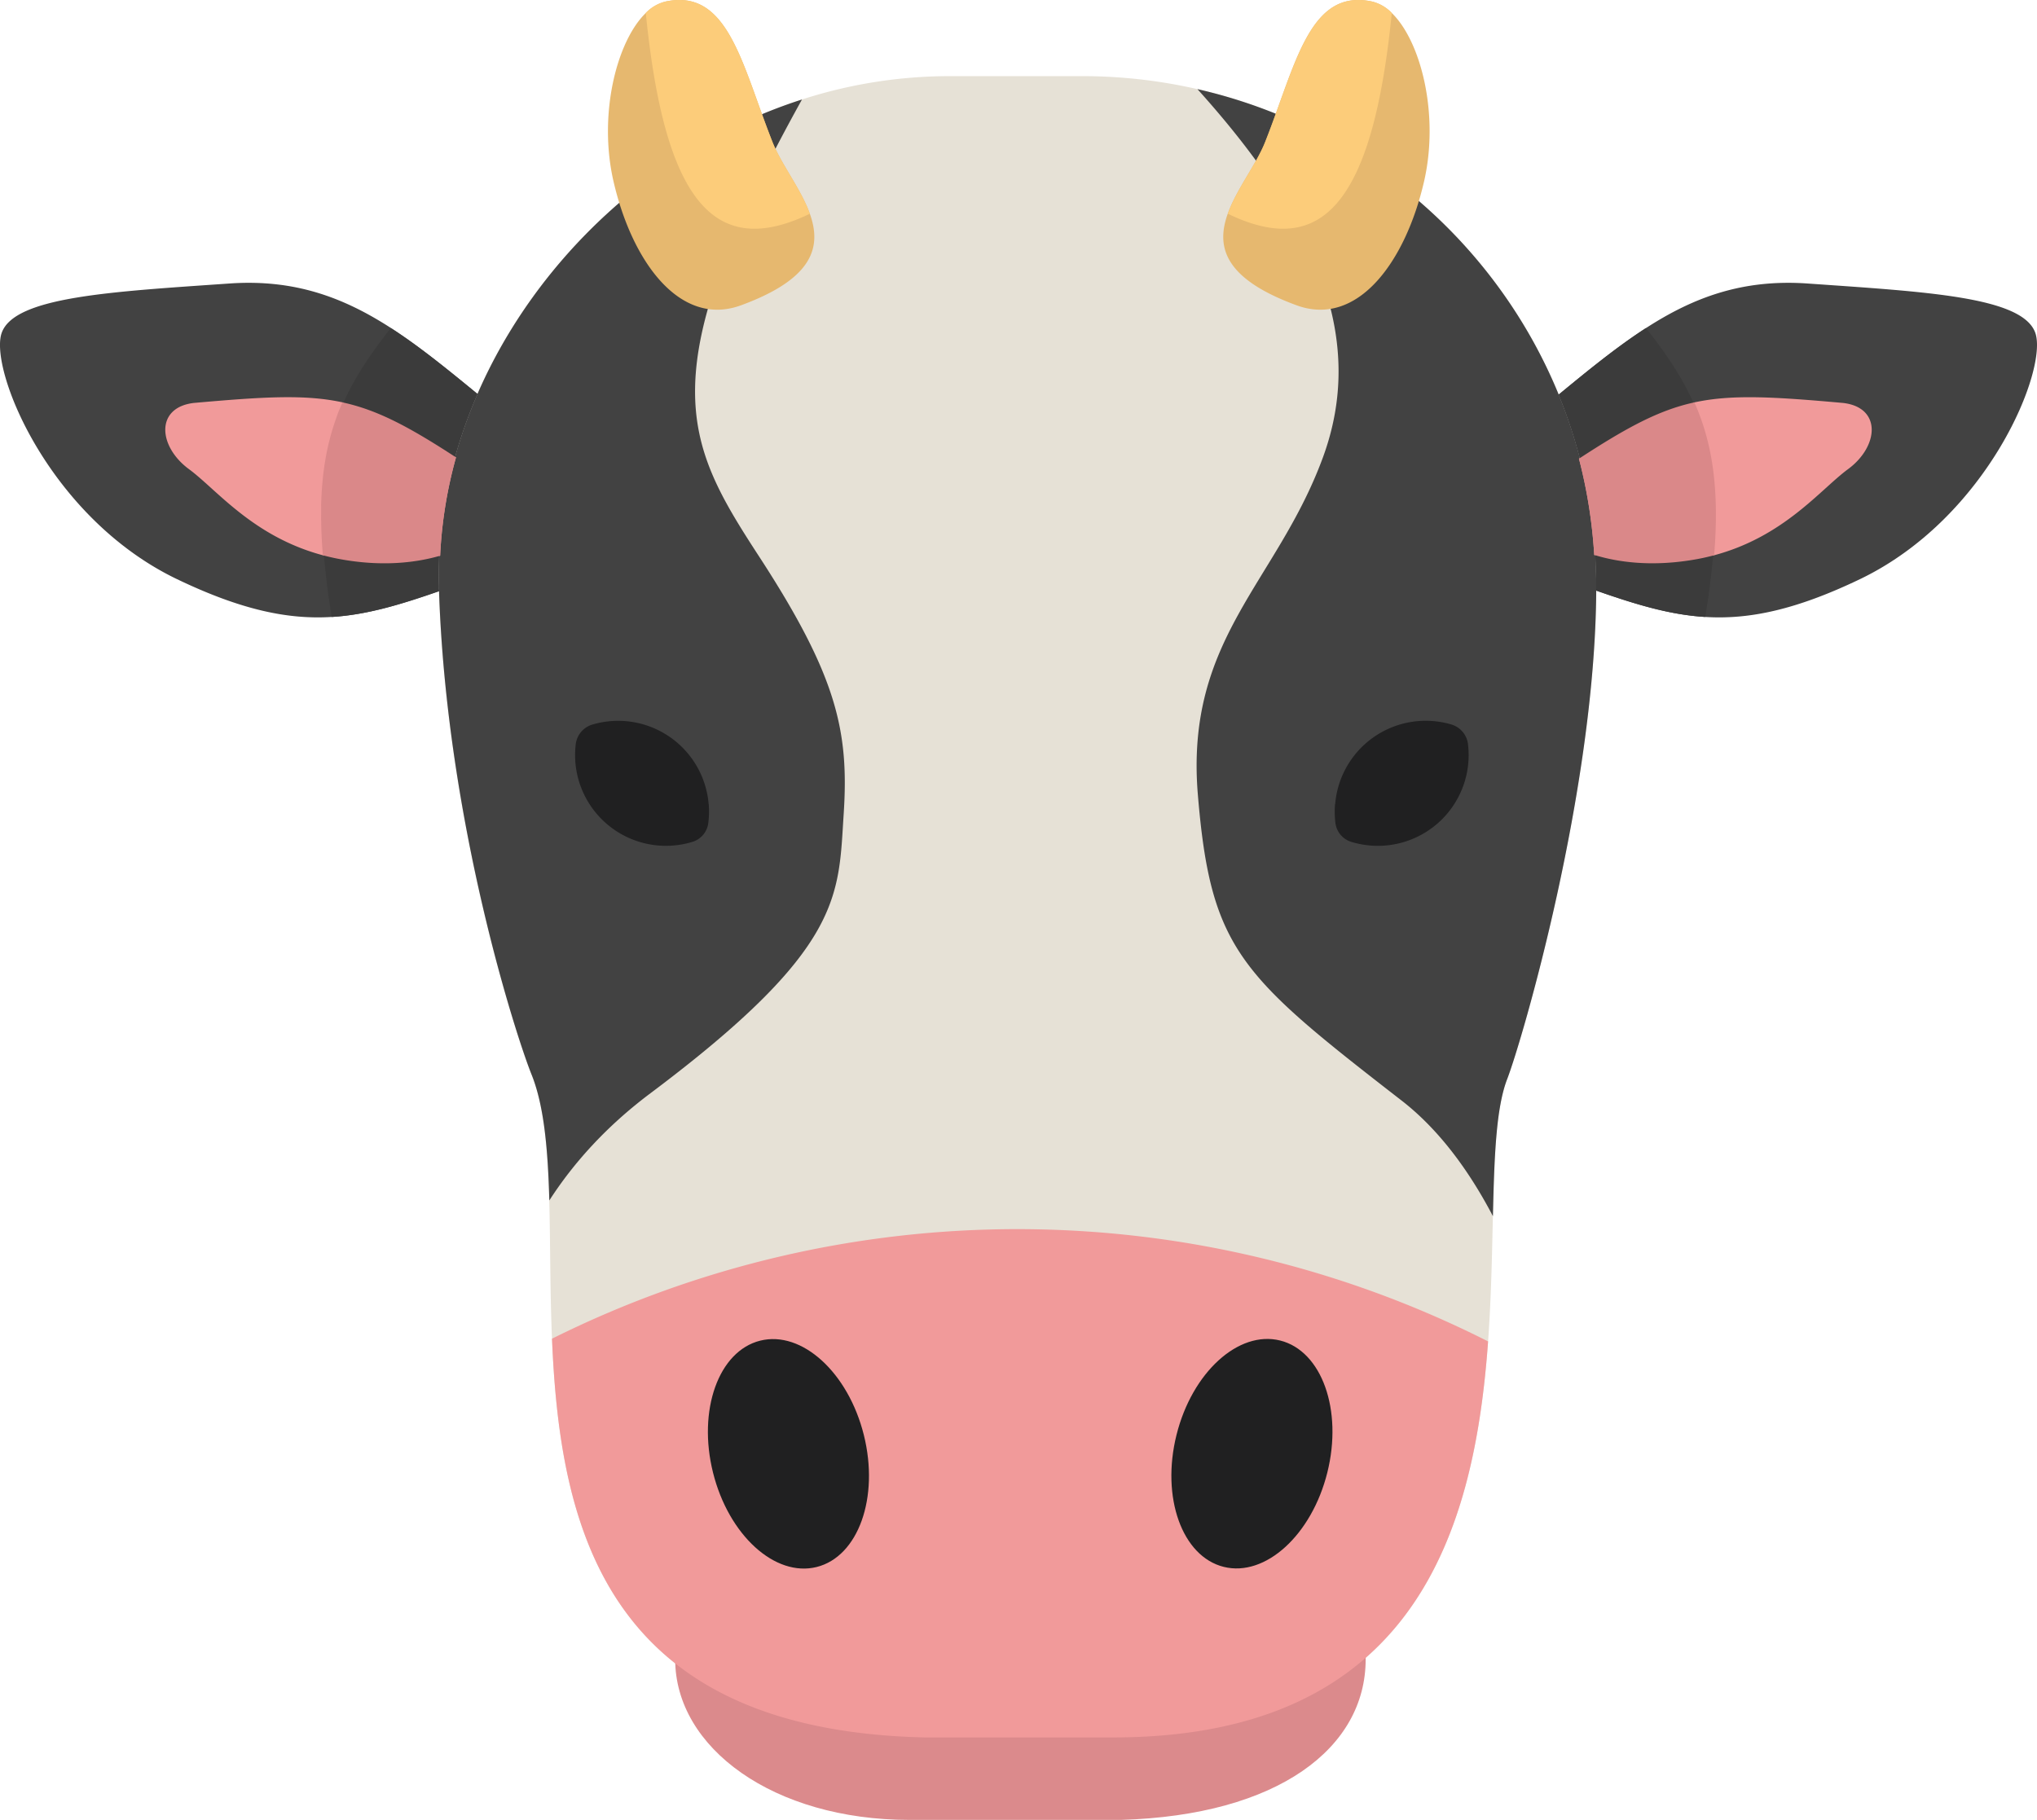 <svg xmlns="http://www.w3.org/2000/svg" viewBox="0 0 981.52 877.05"><defs><style>.cls-1{fill:#e6e1d6;}.cls-2{fill:#db8a8c;}.cls-3,.cls-6{fill:#f19a9a;}.cls-4{fill:#424242;}.cls-5{fill:#202021;}.cls-6{stroke:#f19b9b;}.cls-6,.cls-8{stroke-miterlimit:10;}.cls-7{fill:#3b3b3b;}.cls-8{fill:#da8889;stroke:#da8889;}.cls-9{fill:#e6b86f;}.cls-10{fill:#fccc7a;}</style></defs><title>vache</title><g id="Calque_1" data-name="Calque 1"><path class="cls-1" d="M780.16,354.3c0,97.14-35.77,219.27-42.93,237.78-5.4,14-6.22,37.69-6.87,66.06-.42,18.59-.78,39.17-2.31,60.33-6.52,90.26-34.51,190.88-180.85,190.88H456.62C302.3,905.83,280.79,807.75,277,717.19c-1-23.28-.75-46.07-1.33-66.63-.68-24.35-2.46-45.59-8.6-60.79-7.07-17.52-41.27-122.11-44.62-235-3-102,72.79-201.93,175-234.78a231.72,231.72,0,0,1,71.08-11.25h63.82A249.32,249.32,0,0,1,588,115C697.53,140,780.11,237.41,780.16,354.3Z" transform="translate(-11.02 -72.05)"/><path class="cls-2" d="M551.12,949.09H449.23c-65.38,0-112.88-34.65-112.88-77.39v-36H669.06v36C669.06,914.44,626.86,946.88,551.12,949.09Z" transform="translate(-11.02 -72.05)"/><path class="cls-3" d="M728.05,718.47c-6.52,90.26-34.51,190.88-180.85,190.88H456.62C302.3,905.83,280.79,807.75,277,717.19a502.53,502.53,0,0,1,451,1.28Z" transform="translate(-11.02 -72.05)"/><path class="cls-4" d="M417.54,464.43c-2.59,39.64,0,64.64-93.09,134.46-21.63,16.21-37.35,34-48.74,51.67-.68-24.35-2.46-45.59-8.6-60.79-7-17.4-40.82-120.74-44.54-232.82,0-.73,0-1.47-.08-2.21q-.23-7.64.13-15.26a213.56,213.56,0,0,1,7.54-46.79,230.65,230.65,0,0,1,10.93-30.79C269.31,197,327.14,142.57,397.45,120c-73.45,132.35-56.88,164.54-21,219.71C414.6,398.19,420.13,424.77,417.54,464.43Z" transform="translate(-11.02 -72.05)"/><path class="cls-4" d="M780.16,354.3c0,.78,0,1.57,0,2.37-.53,96.74-35.81,217.05-42.91,235.41-5.4,14-6.22,37.69-6.87,66.06-11.53-22-26-41.75-44-55.71-77.67-60.26-92-72.56-98.19-147.58s38.12-102.08,60.26-162.33C669,236.59,647.2,180.69,588,115,667,133,732,188.72,762.08,262.22a242,242,0,0,1,17.6,76.88Q780.16,346.65,780.16,354.3Z" transform="translate(-11.02 -72.05)"/><path class="cls-4" d="M907.15,351.2c-30.88,14.8-53.34,19.47-74.44,18.17-17.15-1.05-33.4-6-52.57-12.7,0-.8,0-1.59,0-2.37q0-7.65-.48-15.2a242,242,0,0,0-17.6-76.88C776.89,250,790.41,239,804.14,230.14c23-14.87,46.59-23.63,77.78-21.47,56.86,4,103.46,6.33,109.77,23.7S969.11,321.49,907.15,351.2Z" transform="translate(-11.02 -72.05)"/><path class="cls-4" d="M241.09,261.9a230.65,230.65,0,0,0-10.93,30.79,213.56,213.56,0,0,0-7.54,46.79q-.35,7.62-.13,15.26c0,.74,0,1.48.08,2.21-18.81,6.54-34.83,11.39-51.72,12.42-21.11,1.3-43.56-3.37-74.44-18.17-62-29.71-90.86-101.46-84.54-118.83s52.91-19.75,109.77-23.7c31.19-2.16,54.76,6.6,77.78,21.47C213,238.92,226.42,249.85,241.09,261.9Z" transform="translate(-11.02 -72.05)"/><ellipse class="cls-5" cx="390.95" cy="772.64" rx="37.45" ry="56.21" transform="translate(-186.35 45.51) rotate(-14)"/><ellipse class="cls-5" cx="614.27" cy="772.64" rx="56.21" ry="37.45" transform="translate(-295.06 1109.66) rotate(-76)"/><path class="cls-5" d="M352.51,459.58a44.28,44.28,0,0,1-.21,9.16,10.9,10.9,0,0,1-7.58,9,43.77,43.77,0,0,1-56.46-38.36,44.83,44.83,0,0,1,.17-8.61,11.3,11.3,0,0,1,8.05-9.55,43.76,43.76,0,0,1,56,38.36Z" transform="translate(-11.02 -72.05)"/><path class="cls-5" d="M654.29,459.58a45,45,0,0,0,.21,9.16,10.91,10.91,0,0,0,7.59,9,43.74,43.74,0,0,0,56.28-47,11.29,11.29,0,0,0-8-9.55,43.77,43.77,0,0,0-56,38.36Z" transform="translate(-11.02 -72.05)"/><path class="cls-6" d="M901.2,297.73c-13.43,9.87-30.87,32.6-64.7,41.52-2.52.66-5.13,1.25-7.83,1.75-21.86,4-38.53,1.3-49-1.9a242.19,242.19,0,0,0-7.26-45.78c23-15,38.16-23.1,54.75-26.78,18.14-4,38-2.83,71.91.2C917.33,268.87,915.63,287.11,901.2,297.73Z" transform="translate(-11.02 -72.05)"/><path class="cls-7" d="M832.71,369.37c-17.15-1.05-33.4-6-52.57-12.7,0-.8,0-1.59,0-2.37q0-7.65-.48-15.2a242,242,0,0,0-17.6-76.88C776.89,250,790.41,239,804.14,230.14,831.76,265.27,845,294.27,832.71,369.37Z" transform="translate(-11.02 -72.05)"/><path class="cls-8" d="M836.5,339.25c-2.52.66-5.13,1.25-7.83,1.75-21.86,4-38.53,1.3-49-1.9a242.19,242.19,0,0,0-7.26-45.78c23-15,38.16-23.1,54.75-26.78C835.48,285.41,839.08,307.36,836.5,339.25Z" transform="translate(-11.02 -72.05)"/><path class="cls-6" d="M230.16,292.69a213.56,213.56,0,0,0-7.54,46.79c-10.5,3-26.73,5.4-47.73,1.52-2.7-.5-5.31-1.09-7.83-1.75-33.83-8.92-51.27-31.65-64.7-41.52-14.43-10.62-16.13-28.86,2.12-31,33.88-3,53.77-4.23,71.91-.2C192.75,270.17,207.69,278.05,230.16,292.69Z" transform="translate(-11.02 -72.05)"/><path class="cls-7" d="M241.09,261.9a230.65,230.65,0,0,0-10.93,30.79,213.56,213.56,0,0,0-7.54,46.79q-.35,7.62-.13,15.26c0,.74,0,1.48.08,2.21-18.81,6.54-34.83,11.39-51.72,12.42-1.8-11-3-20.95-3.79-30.12-.39-4.87-.64-9.5-.75-13.92,0-.88,0-1.76-.05-2.63s0-1.76,0-2.64,0-1.64,0-2.44c0-.54,0-1.09,0-1.64,0-1.35.07-2.68.13-4,0-.63.05-1.25.1-1.87,0-.38,0-.76.06-1.13,0-.59.08-1.18.12-1.76,0-.34,0-.67.07-1,.05-.58.1-1.16.15-1.72q.34-3.79.85-7.35c.07-.55.16-1.08.24-1.61.18-1.13.37-2.24.56-3.34s.42-2.17.64-3.22.39-1.8.59-2.68c0-.18.09-.36.13-.53.13-.54.26-1.06.4-1.59.39-1.57.81-3.11,1.27-4.62.15-.5.31-1,.46-1.49s.25-.81.38-1.2l.6-1.78c.33-1,.69-1.93,1-2.89h0c.67-1.78,1.39-3.54,2.14-5.27.05-.13.12-.26.17-.39,5.65-12.83,13.48-24.25,23-36.4C213,238.92,226.42,249.85,241.09,261.9Z" transform="translate(-11.02 -72.05)"/><path class="cls-8" d="M230.16,292.69a213.56,213.56,0,0,0-7.54,46.79c-10.5,3-26.73,5.4-47.73,1.52-2.7-.5-5.31-1.09-7.83-1.75-.39-4.87-.64-9.5-.75-13.92,0-.88,0-1.76-.05-2.63s0-1.76,0-2.64,0-1.64,0-2.44c0-.54,0-1.09,0-1.64,0-1.35.07-2.68.13-4,0-.63.05-1.25.1-1.87,0-.38,0-.76.06-1.13,0-.59.08-1.18.12-1.76,0-.34,0-.67.07-1,.05-.58.1-1.16.15-1.72q.34-3.79.85-7.35c.07-.55.16-1.08.24-1.61.18-1.13.37-2.24.56-3.34s.42-2.17.64-3.22.39-1.8.59-2.68c0-.18.09-.36.13-.53.13-.54.26-1.06.4-1.59.39-1.56.82-3.1,1.27-4.62.15-.5.31-1,.46-1.49s.25-.81.38-1.2l.6-1.78c.33-1,.69-1.93,1-2.89h0c.67-1.78,1.39-3.54,2.14-5.27.05-.13.12-.26.17-.39C192.75,270.17,207.69,278.05,230.16,292.69Z" transform="translate(-11.02 -72.05)"/><path class="cls-9" d="M697.2,159.48c-9,39-32.16,70.38-61.37,59.72-35.49-13-38.81-28.56-33.23-44.14,4.27-11.93,13.78-23.85,18-34.57,14.75-37.16,21.28-74.31,51.64-67.67a19.78,19.78,0,0,1,9.38,5.47C695.7,91.9,704.62,127.25,697.2,159.48Z" transform="translate(-11.02 -72.05)"/><path class="cls-10" d="M681.65,78.29c-9.12,91.54-33.46,118.79-79,96.77,4.27-11.93,13.78-23.85,18-34.57,14.75-37.16,21.28-74.31,51.64-67.67A19.78,19.78,0,0,1,681.65,78.29Z" transform="translate(-11.02 -72.05)"/><path class="cls-9" d="M306.64,159.48c9,39,32.16,70.38,61.37,59.72,35.49-13,38.81-28.56,33.23-44.14-4.27-11.93-13.78-23.85-18-34.57-14.75-37.16-21.28-74.31-51.64-67.67a19.78,19.78,0,0,0-9.38,5.47C308.14,91.9,299.22,127.25,306.64,159.48Z" transform="translate(-11.02 -72.05)"/><path class="cls-10" d="M322.19,78.29c9.12,91.54,33.46,118.79,79.05,96.77-4.27-11.93-13.78-23.85-18-34.57-14.75-37.16-21.28-74.31-51.64-67.67A19.78,19.78,0,0,0,322.19,78.29Z" transform="translate(-11.02 -72.05)"/></g></svg>
